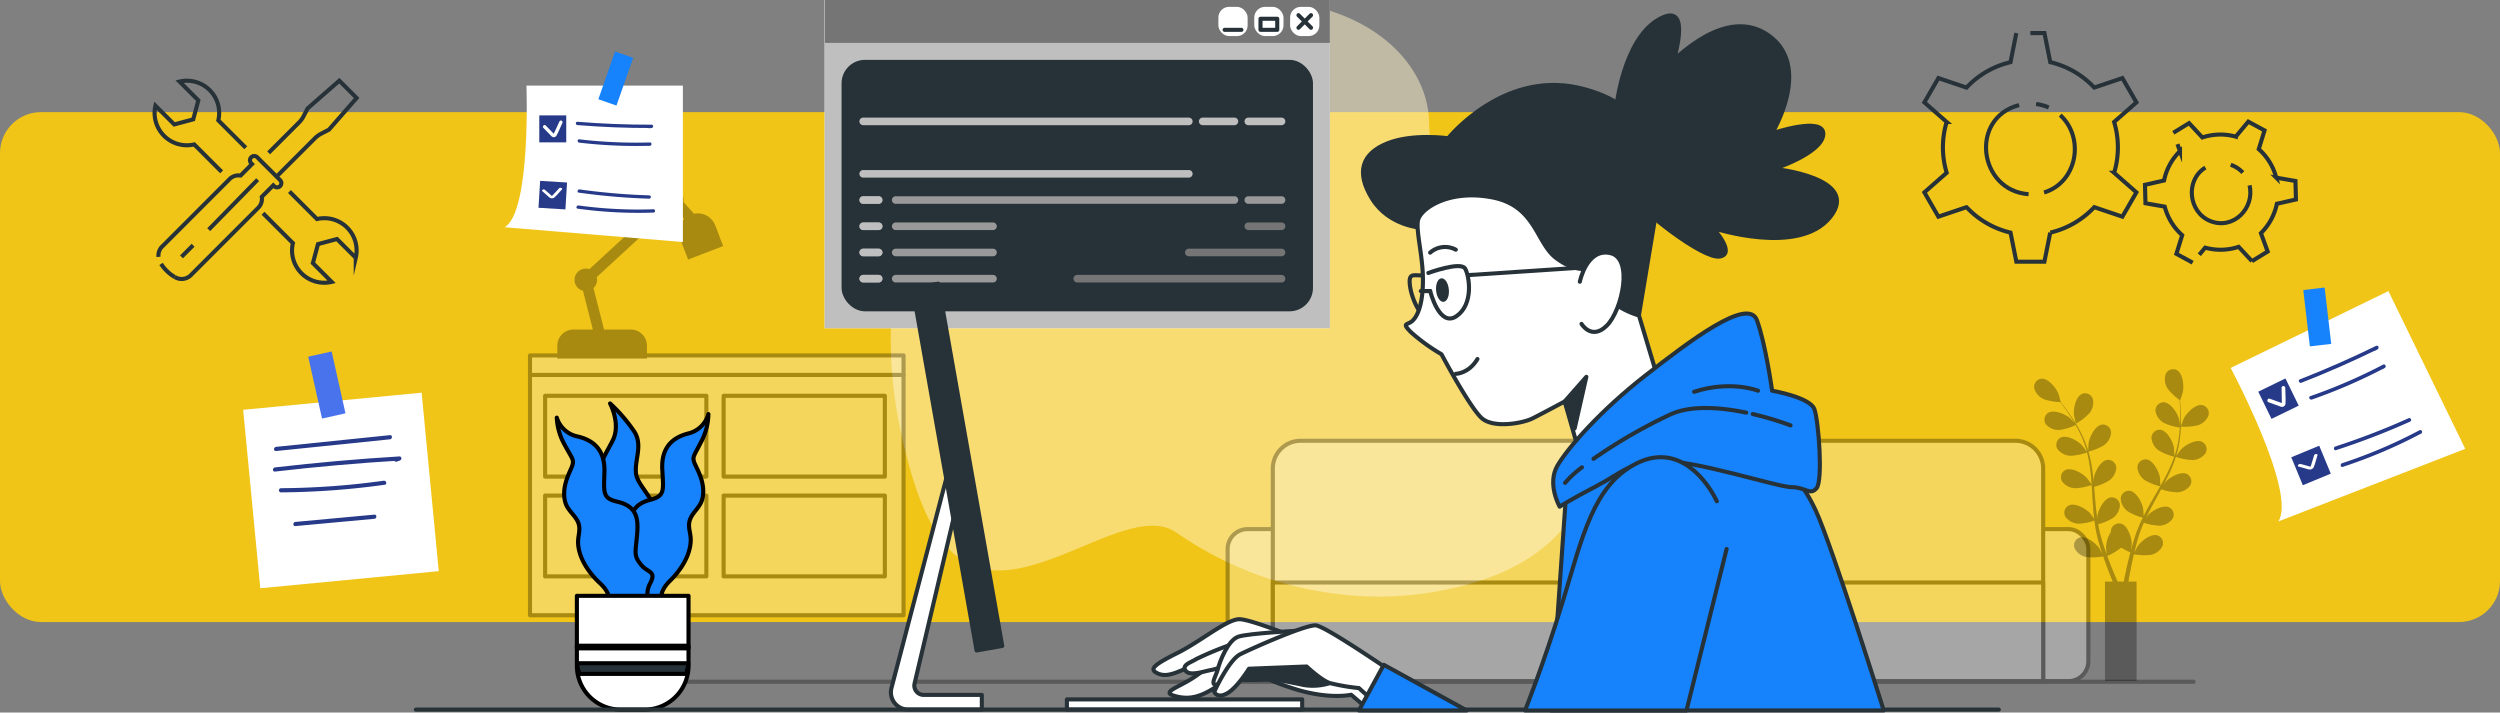<svg xmlns="http://www.w3.org/2000/svg" xmlns:xlink="http://www.w3.org/1999/xlink" width="610" height="173.857" viewBox="0 0 610 173.857">
  <rect x="0" y="0" width="610" height="173.857" fill="#808080" stroke="none"/>
  <defs>
    <clipPath id="clip-path">
      <rect id="Rectángulo_402796" data-name="Rectángulo 402796" width="43.491" height="46.491" transform="translate(0 0)" fill="none"/>
    </clipPath>
    <clipPath id="clip-path-2">
      <rect id="Rectángulo_402798" data-name="Rectángulo 402798" width="47.721" height="57.78" fill="none"/>
    </clipPath>
    <clipPath id="clip-path-3">
      <rect id="Rectángulo_402800" data-name="Rectángulo 402800" width="48.774" height="52.139" fill="none"/>
    </clipPath>
  </defs>
  <g id="_9" data-name="9" transform="translate(-915 -7875.738)">
    <rect id="Rectángulo_402773" data-name="Rectángulo 402773" width="610" height="124.416" rx="10" transform="translate(915 7903.098)" fill="#f0c518"/>
    <g id="Grupo_1101639" data-name="Grupo 1101639" transform="translate(1002.205 7875.738)">
      <g id="Graphics" transform="translate(37.184 18.82)">
        <g id="Grupo_1101603" data-name="Grupo 1101603" transform="translate(0 0)">
          <g id="Grupo_1101599" data-name="Grupo 1101599" transform="translate(345.152 -10.749)">
            <path id="Trazado_878926" data-name="Trazado 878926" d="M341.8,131.107a21.314,21.314,0,0,0,10.736-6.21l6.862,2.317,3.426-5.928-5.441-4.779a21.049,21.049,0,0,0,.915-6.2,21.374,21.374,0,0,0-.915-6.2l5.441-4.779L359.4,93.4l-6.862,2.317a21.368,21.368,0,0,0-10.736-6.2l-1.421-7.1H336.95" transform="translate(-311.078 -82.42)" fill="none" stroke="#263238" stroke-miterlimit="10" stroke-width="1"/>
            <path id="Trazado_878927" data-name="Trazado 878927" d="M332.815,82.42l-1.421,7.1a21.368,21.368,0,0,0-10.736,6.2L313.8,93.4l-3.426,5.928,5.441,4.779a21.468,21.468,0,0,0,0,12.4l-5.441,4.779,3.426,5.928,6.862-2.317a21.454,21.454,0,0,0,10.736,6.21l1.421,7.1h6.843l1.421-7.1" transform="translate(-310.37 -82.42)" fill="none" stroke="#263238" stroke-miterlimit="10" stroke-width="1"/>
            <path id="Trazado_878928" data-name="Trazado 878928" d="M336.216,122.215c-12.206-.857-14.5-18.62-2.3-21.745" transform="translate(-310.782 -82.901)" fill="none" stroke="#263238" stroke-miterlimit="10" stroke-width="1"/>
            <path id="Trazado_878929" data-name="Trazado 878929" d="M344.322,102.98c6.074,5.568,4.146,16.43-3.942,18.883" transform="translate(-311.17 -82.968)" fill="none" stroke="#263238" stroke-miterlimit="10" stroke-width="1"/>
            <path id="Trazado_878930" data-name="Trazado 878930" d="M338.38,100.2a11.19,11.19,0,0,1,3.076.847" transform="translate(-311.116 -82.894)" fill="none" stroke="#263238" stroke-miterlimit="10" stroke-width="1"/>
            <path id="Trazado_878931" data-name="Trazado 878931" d="M379.29,137.937l1.441-1.733a14.084,14.084,0,0,0,8.167-.2l3.241,3.494" transform="translate(-312.207 -83.848)" fill="none" stroke="#263238" stroke-miterlimit="10" stroke-width="1"/>
            <path id="Trazado_878932" data-name="Trazado 878932" d="M373.6,110.26l.623,1.7a14,14,0,0,0-3.893,7.174l-4.653,1.051.117,4.507,4.7.818a14.077,14.077,0,0,0,1.616,3.8,13.74,13.74,0,0,0,2.648,3.163l-1.411,4.555,3.962,2.151" transform="translate(-311.844 -83.162)" fill="none" stroke="#263238" stroke-miterlimit="10" stroke-width="1"/>
            <path id="Trazado_878933" data-name="Trazado 878933" d="M391.955,138.668l3.845-2.355-1.645-4.477a14.069,14.069,0,0,0,3.893-7.174l4.653-1.051-.117-4.507-4.691-.818a14.064,14.064,0,0,0-4.263-6.959l1.411-4.555-3.962-2.151-3.056,3.66a14.049,14.049,0,0,0-8.157.2l-3.241-3.494-3.845,2.356" transform="translate(-312.033 -83.012)" fill="none" stroke="#263238" stroke-miterlimit="10" stroke-width="1"/>
            <g id="Grupo_1101598" data-name="Grupo 1101598" transform="translate(65.263 32.14)">
              <path id="Trazado_878934" data-name="Trazado 878934" d="M391.5,120.471c1.324,5.6-3.981,10.979-9.6,8.7-5.353-2.171-6.132-10.016-1.168-13.033" transform="translate(-377.42 -115.459)" fill="none" stroke="#263238" stroke-miterlimit="10" stroke-width="1"/>
              <path id="Trazado_878935" data-name="Trazado 878935" d="M387.17,115.44a7.2,7.2,0,0,1,2.949,1.9" transform="translate(-377.68 -115.44)" fill="none" stroke="#263238" stroke-miterlimit="10" stroke-width="1"/>
            </g>
          </g>
          <g id="Grupo_1101602" data-name="Grupo 1101602" transform="translate(-86.66 0.87)">
            <g id="Grupo_1101600" data-name="Grupo 1101600" transform="translate(0 0.009)">
              <path id="Trazado_878936" data-name="Trazado 878936" d="M70.23,234.153l7.293,7.293a7.871,7.871,0,0,0,9.459,9.459L82.4,246.321l1.243-4.633,4.632-1.243,4.584,4.584A7.871,7.871,0,0,0,83.4,235.57l-6.72-6.72" transform="translate(-43.784 -201.822)" fill="none" stroke="#263238" stroke-miterlimit="10" stroke-width="1"/>
              <path id="Trazado_878937" data-name="Trazado 878937" d="M65.23,217.374l-6.691-6.691a7.871,7.871,0,0,0-9.459-9.459l4.584,4.584L52.42,210.44l-4.632,1.243L43.2,207.1a7.871,7.871,0,0,0,9.459,9.459l6.691,6.691" transform="translate(-42.999 -201.019)" fill="none" stroke="#263238" stroke-miterlimit="10" stroke-width="1"/>
            </g>
            <g id="Grupo_1101601" data-name="Grupo 1101601" transform="translate(0.921)">
              <path id="Trazado_878938" data-name="Trazado 878938" d="M73.573,224.415l9.333-9.333a6.3,6.3,0,0,1,1.564-1.146l1.884-.971,6.759-7.73-4.225-4.225-7.73,6.759-.971,1.884a6.236,6.236,0,0,1-1.146,1.564l-7.4,7.4" transform="translate(-44.746 -201.01)" fill="none" stroke="#263238" stroke-miterlimit="10" stroke-width="1"/>
              <path id="Trazado_878939" data-name="Trazado 878939" d="M47.932,249.444a3.169,3.169,0,0,0,4.059-.563L68.171,232.7a3.087,3.087,0,0,0,1-2.807l2.807-2.807.175.175a1.037,1.037,0,1,0,1.466-1.466l-5.536-5.536a1.037,1.037,0,1,0-1.466,1.466l.175.175-2.807,2.807a3.055,3.055,0,0,0-2.807,1L45,241.889a3.113,3.113,0,0,0-1.029,2.661" transform="translate(-43.948 -201.556)" fill="none" stroke="#263238" stroke-miterlimit="10" stroke-width="1"/>
              <path id="Trazado_878940" data-name="Trazado 878940" d="M44.62,247.04a9.048,9.048,0,0,0,1.35,1.661,8.471,8.471,0,0,0,1.981,1.525" transform="translate(-43.967 -202.338)" fill="none" stroke="#263238" stroke-miterlimit="10" stroke-width="1"/>
            </g>
            <line id="Línea_698" data-name="Línea 698" y1="2.826" x2="2.826" transform="translate(6.556 40.157)" fill="none" stroke="#263238" stroke-miterlimit="10" stroke-width="1"/>
            <line id="Línea_699" data-name="Línea 699" y1="12.198" x2="11.945" transform="translate(13.199 24.143)" fill="none" stroke="#263238" stroke-miterlimit="10" stroke-width="1"/>
          </g>
        </g>
      </g>
      <g id="_4542734" data-name="4542734" transform="translate(14.26)">
        <g id="Background_Simple" data-name="Background Simple" transform="translate(99.753)">
          <g id="Grupo_1101615" data-name="Grupo 1101615" transform="translate(0)">
            <path id="Trazado_878941" data-name="Trazado 878941" d="M148.021,20.541C163.753,8.119,183.8,1.656,203.642.207c29.892-2.185,47.4,13.489,47.759,29.528s8.723,33.467,28.419,53.37,14.962,49.8-18.215,59.271a82.374,82.374,0,0,1-21.7,3.189,87.409,87.409,0,0,1-50.119-15.586c-11.3-8.019-35,15.31-50.672,7.655-9.981-4.874-14.16-21.525-16.353-31.175-4.1-18.016-3.79-37.555,2.565-55.017a69.538,69.538,0,0,1,22.692-30.9Z" transform="translate(-103.925 -0.003)" fill="#fff5cb" opacity="0.5"/>
            <g id="Coding" transform="translate(0 0)">
              <g id="Grupo_1101614" data-name="Grupo 1101614">
                <g id="Grupo_1101605" data-name="Grupo 1101605">
                  <rect id="Rectángulo_402774" data-name="Rectángulo 402774" width="123.273" height="80.086" fill="#fff"/>
                  <path id="Trazado_878942" data-name="Trazado 878942" d="M181.643,26.04H58.37v80.086H181.643Z" transform="translate(-58.37 -26.04)" fill="#bfbfbf"/>
                  <rect id="Rectángulo_402775" data-name="Rectángulo 402775" width="123.273" height="10.478" fill="#fff"/>
                  <rect id="Rectángulo_402776" data-name="Rectángulo 402776" width="123.273" height="10.478" fill="#757575"/>
                  <rect id="Rectángulo_402777" data-name="Rectángulo 402777" width="7.139" height="7.139" rx="2.62" transform="translate(113.567 1.669)" fill="#fff"/>
                  <rect id="Rectángulo_402778" data-name="Rectángulo 402778" width="7.139" height="7.139" rx="2.64" transform="translate(104.819 1.669)" fill="#fff"/>
                  <rect id="Rectángulo_402779" data-name="Rectángulo 402779" width="7.139" height="7.139" rx="2.62" transform="translate(96.066 1.669)" fill="#fff"/>
                  <rect id="Rectángulo_402780" data-name="Rectángulo 402780" width="114.025" height="60.36" rx="5.22" transform="translate(4.624 15.102)" fill="#263238" stroke="#263238" stroke-linecap="round" stroke-linejoin="round" stroke-width="1"/>
                  <g id="Grupo_1101604" data-name="Grupo 1101604" transform="translate(115.607 3.704)">
                    <line id="Línea_700" data-name="Línea 700" y1="3.066" x2="3.061" fill="none" stroke="#263238" stroke-linecap="round" stroke-linejoin="round" stroke-width="1"/>
                    <line id="Línea_701" data-name="Línea 701" x2="3.061" y2="3.066" fill="none" stroke="#263238" stroke-linecap="round" stroke-linejoin="round" stroke-width="1"/>
                  </g>
                  <rect id="Rectángulo_402781" data-name="Rectángulo 402781" width="4.083" height="2.696" transform="translate(106.345 4.582)" fill="none" stroke="#263238" stroke-linecap="round" stroke-linejoin="round" stroke-width="1"/>
                  <line id="Línea_702" data-name="Línea 702" x1="4.083" transform="translate(97.596 7.278)" fill="none" stroke="#263238" stroke-linecap="round" stroke-linejoin="round" stroke-width="1"/>
                </g>
                <g id="Grupo_1101606" data-name="Grupo 1101606" transform="translate(60.712 54.284)">
                  <path id="Trazado_878943" data-name="Trazado 878943" d="M288.96,145.29h-8.106a.925.925,0,1,1,0-1.85h8.106a.925.925,0,1,1,0,1.85Z" transform="translate(-238.195 -143.44)" fill="#757575"/>
                  <path id="Trazado_878944" data-name="Trazado 878944" d="M272.079,159.12H249.455a.925.925,0,1,1,0-1.85h22.625a.925.925,0,1,1,0,1.85Z" transform="translate(-221.314 -150.875)" fill="#757575"/>
                  <path id="Trazado_878945" data-name="Trazado 878945" d="M240.436,172.949H190.595a.925.925,0,1,1,0-1.85h49.841a.925.925,0,1,1,0,1.85Z" transform="translate(-189.67 -158.31)" fill="#757575"/>
                </g>
                <g id="Grupo_1101611" data-name="Grupo 1101611" transform="translate(8.48 47.885)">
                  <path id="Trazado_878946" data-name="Trazado 878946" d="M81.408,131.45H77.635a.925.925,0,0,1,0-1.85h3.773a.925.925,0,0,1,0,1.85Z" transform="translate(-76.71 -129.6)" fill="#bfbfbf"/>
                  <path id="Trazado_878947" data-name="Trazado 878947" d="M81.408,145.29H77.635a.925.925,0,0,1,0-1.85h3.773a.925.925,0,0,1,0,1.85Z" transform="translate(-76.71 -137.041)" fill="#bfbfbf"/>
                  <path id="Trazado_878948" data-name="Trazado 878948" d="M81.408,159.12H77.635a.925.925,0,0,1,0-1.85h3.773a.925.925,0,0,1,0,1.85Z" transform="translate(-76.71 -144.476)" fill="#bfbfbf"/>
                  <path id="Trazado_878949" data-name="Trazado 878949" d="M81.408,172.949H77.635a.925.925,0,0,1,0-1.85h3.773a.925.925,0,0,1,0,1.85Z" transform="translate(-76.71 -151.911)" fill="#bfbfbf"/>
                  <g id="Grupo_1101607" data-name="Grupo 1101607" opacity="0.7">
                    <path id="Trazado_878950" data-name="Trazado 878950" d="M81.408,131.45H77.635a.925.925,0,0,1,0-1.85h3.773a.925.925,0,0,1,0,1.85Z" transform="translate(-76.71 -129.6)" fill="#bfbfbf"/>
                  </g>
                  <g id="Grupo_1101608" data-name="Grupo 1101608" transform="translate(0 6.399)" opacity="0.7">
                    <path id="Trazado_878951" data-name="Trazado 878951" d="M81.408,145.29H77.635a.925.925,0,0,1,0-1.85h3.773a.925.925,0,0,1,0,1.85Z" transform="translate(-76.71 -143.44)" fill="#bfbfbf"/>
                  </g>
                  <g id="Grupo_1101609" data-name="Grupo 1101609" transform="translate(0 12.794)" opacity="0.7">
                    <path id="Trazado_878952" data-name="Trazado 878952" d="M81.408,159.12H77.635a.925.925,0,0,1,0-1.85h3.773a.925.925,0,0,1,0,1.85Z" transform="translate(-76.71 -157.27)" fill="#bfbfbf"/>
                  </g>
                  <g id="Grupo_1101610" data-name="Grupo 1101610" transform="translate(0 19.189)" opacity="0.7">
                    <path id="Trazado_878953" data-name="Trazado 878953" d="M81.408,172.949H77.635a.925.925,0,0,1,0-1.85h3.773a.925.925,0,0,1,0,1.85Z" transform="translate(-76.71 -171.1)" fill="#bfbfbf"/>
                  </g>
                </g>
                <g id="Grupo_1101612" data-name="Grupo 1101612" transform="translate(8.476 28.696)">
                  <path id="Trazado_878954" data-name="Trazado 878954" d="M157.077,117.62H77.625a.925.925,0,0,1,0-1.85h79.452a.925.925,0,1,1,0,1.85Z" transform="translate(-76.7 -102.976)" fill="#bfbfbf"/>
                  <path id="Trazado_878955" data-name="Trazado 878955" d="M288.96,89.95h-8.106a.925.925,0,1,1,0-1.85h8.106a.925.925,0,1,1,0,1.85Z" transform="translate(-185.959 -88.1)" fill="#bfbfbf"/>
                  <path id="Trazado_878956" data-name="Trazado 878956" d="M264.525,89.95h-7.74a.925.925,0,1,1,0-1.85h7.74a.925.925,0,1,1,0,1.85Z" transform="translate(-173.018 -88.1)" fill="#bfbfbf"/>
                  <path id="Trazado_878957" data-name="Trazado 878957" d="M157.077,89.95H77.625a.925.925,0,0,1,0-1.85h79.452a.925.925,0,1,1,0,1.85Z" transform="translate(-76.7 -88.1)" fill="#bfbfbf"/>
                </g>
                <g id="Grupo_1101613" data-name="Grupo 1101613" transform="translate(16.415 47.885)">
                  <path id="Trazado_878958" data-name="Trazado 878958" d="M288.96,131.45h-8.106a.925.925,0,1,1,0-1.85h8.106a.925.925,0,1,1,0,1.85Z" transform="translate(-193.898 -129.6)" fill="#999"/>
                  <path id="Trazado_878959" data-name="Trazado 878959" d="M177.438,131.45H94.795a.925.925,0,0,1,0-1.85h82.647a.925.925,0,0,1,0,1.85Z" transform="translate(-93.87 -129.6)" fill="#999"/>
                  <path id="Trazado_878960" data-name="Trazado 878960" d="M118.529,145.29H94.795a.925.925,0,0,1,0-1.85h23.734a.925.925,0,0,1,0,1.85Z" transform="translate(-93.87 -137.041)" fill="#999"/>
                  <path id="Trazado_878961" data-name="Trazado 878961" d="M118.529,159.12H94.795a.925.925,0,0,1,0-1.85h23.734a.925.925,0,0,1,0,1.85Z" transform="translate(-93.87 -144.476)" fill="#999"/>
                  <path id="Trazado_878962" data-name="Trazado 878962" d="M118.529,172.949H94.795a.925.925,0,1,1,0-1.85h23.734a.925.925,0,1,1,0,1.85Z" transform="translate(-93.87 -151.911)" fill="#999"/>
                </g>
              </g>
            </g>
          </g>
        </g>
        <g id="Room_3" data-name="Room 3" transform="translate(49.406 46.607)">
          <g id="Grupo_1101617" data-name="Grupo 1101617" transform="translate(0 60.943)" opacity="0.3">
            <g id="Grupo_1101616" data-name="Grupo 1101616" transform="translate(148.674)">
              <rect id="Rectángulo_402782" data-name="Rectángulo 402782" width="210.013" height="37.092" rx="4.85" transform="translate(0 21.55)" fill="#fff" stroke="#000" stroke-linecap="round" stroke-linejoin="round" stroke-width="1"/>
              <path id="Trazado_878963" data-name="Trazado 878963" d="M246.4,119.31H71.97a6.772,6.772,0,0,0-6.77,6.77v51.88H253.166V126.08A6.772,6.772,0,0,0,246.4,119.31Z" transform="translate(-54.177 -119.31)" fill="#fff" stroke="#000" stroke-linecap="round" stroke-linejoin="round" stroke-width="1"/>
              <rect id="Rectángulo_402783" data-name="Rectángulo 402783" width="187.958" height="24.058" transform="translate(11.032 34.584)" fill="#fff" stroke="#000" stroke-linecap="round" stroke-linejoin="round" stroke-width="1"/>
            </g>
            <line id="Línea_703" data-name="Línea 703" x1="384.357" transform="translate(0 58.791)" fill="none" stroke="#000" stroke-linecap="round" stroke-linejoin="round" stroke-width="1"/>
          </g>
          <g id="Grupo_1101620" data-name="Grupo 1101620" transform="translate(-21.554)" opacity="0.3">
            <rect id="Rectángulo_402784" data-name="Rectángulo 402784" width="91.149" height="58.642" transform="translate(0 44.879)" fill="#fff" stroke="#000" stroke-linecap="round" stroke-linejoin="round" stroke-width="1"/>
            <g id="Grupo_1101618" data-name="Grupo 1101618" transform="translate(3.691 49.969)">
              <rect id="Rectángulo_402785" data-name="Rectángulo 402785" width="39.343" height="19.713" transform="translate(0)" fill="#fff" stroke="#000" stroke-linecap="round" stroke-linejoin="round" stroke-width="1"/>
              <rect id="Rectángulo_402786" data-name="Rectángulo 402786" width="39.343" height="19.713" transform="translate(43.555)" fill="#fff" stroke="#000" stroke-linecap="round" stroke-linejoin="round" stroke-width="1"/>
            </g>
            <g id="Grupo_1101619" data-name="Grupo 1101619" transform="translate(3.691 74.316)">
              <rect id="Rectángulo_402787" data-name="Rectángulo 402787" width="39.343" height="19.713" transform="translate(0)" fill="#fff" stroke="#000" stroke-linecap="round" stroke-linejoin="round" stroke-width="1"/>
              <rect id="Rectángulo_402788" data-name="Rectángulo 402788" width="39.343" height="19.713" transform="translate(43.555)" fill="#fff" stroke="#000" stroke-linecap="round" stroke-linejoin="round" stroke-width="1"/>
            </g>
            <rect id="Rectángulo_402789" data-name="Rectángulo 402789" width="91.149" height="4.759" transform="translate(0 40.121)" fill="#fff" stroke="#000" stroke-linecap="round" stroke-linejoin="round" stroke-width="1"/>
            <path id="Trazado_878964" data-name="Trazado 878964" d="M388.822,73.645a4.069,4.069,0,0,0-4.883-2.458l-2.946-3.277a2.011,2.011,0,0,0-.662-2.119,2.155,2.155,0,0,0-1.539-.712,2.247,2.247,0,0,0-2.218,2.251,2.215,2.215,0,0,0,.149.786L358.673,84.735a2.162,2.162,0,0,0-1.779-.074,2.24,2.24,0,0,0,.521,4.32l2.648,10.4h-5.379a3.437,3.437,0,0,0-3.434,3.434v2.632h20.871v-2.632a3.437,3.437,0,0,0-3.434-3.434h-6.918l-2.756-10.808a2.241,2.241,0,0,0,.935-1.821,2.21,2.21,0,0,0-.157-.811l18.033-16.609a2.2,2.2,0,0,0,.993.24,2.174,2.174,0,0,0,1.15-.331l2.441,2.714a4.073,4.073,0,0,0-1.225,4.6l1.771,4.6,7.622-2.93-1.771-4.6Z" transform="translate(-344.083 -65.08)" stroke="#000" stroke-miterlimit="10" stroke-width="1"/>
          </g>
          <g id="Grupo_1101622" data-name="Grupo 1101622" transform="translate(345.456 43.477)" opacity="0.3">
            <g id="Grupo_1101621" data-name="Grupo 1101621" transform="translate(0)">
              <path id="Trazado_878965" data-name="Trazado 878965" d="M39.356,128.069s-.463-1.97-.48-2.1c-.157-1.49.422-4.452,1.961-5.131a1.986,1.986,0,0,1,2.656,1.291,4.15,4.15,0,0,1-.836,3.385,14.259,14.259,0,0,1-3.294,2.557Z" transform="translate(-29.161 -114.796)"/>
              <path id="Trazado_878966" data-name="Trazado 878966" d="M9,129.072a14.321,14.321,0,0,1-4.163.314c-.033,0,.7-1.9.761-2.019.7-1.324,2.814-3.484,4.461-3.2a1.988,1.988,0,0,1,1.506,2.541A4.139,4.139,0,0,1,9,129.072Z" transform="translate(30.954 -115.394)"/>
              <path id="Trazado_878967" data-name="Trazado 878967" d="M44.138,135.724a13.521,13.521,0,0,1-4.055-.786,34.27,34.27,0,0,1-1.746,4.345c-.389.819-.811,1.639-1.241,2.45.248-.339.48-.645.513-.687,1.018-1.1,3.633-2.615,5.147-1.9a1.983,1.983,0,0,1,.778,2.847,4.143,4.143,0,0,1-3.1,1.605,13.285,13.285,0,0,1-3.939-.745c-.166.314-.331.621-.5.935-.811,1.49-1.63,2.963-2.392,4.444-.265.521-.513,1.043-.761,1.564.223-.306.414-.554.447-.6,1.018-1.092,3.633-2.615,5.148-1.912a1.983,1.983,0,0,1,.778,2.847,4.143,4.143,0,0,1-3.1,1.605,12.955,12.955,0,0,1-3.84-.712c-.24.538-.472,1.084-.679,1.622-.132.372-.281.712-.4,1.092s-.232.737-.348,1.1c-.2.712-.406,1.44-.579,2.135-.124.48-.232.943-.348,1.415.257-.521.786-1.531.844-1.605.844-1.241,3.194-3.136,4.8-2.665a1.982,1.982,0,0,1,1.2,2.7,4.155,4.155,0,0,1-2.822,2.052,13.616,13.616,0,0,1-4.1-.157c-.182.77-.356,1.523-.5,2.243-.521,2.466-.869,4.535-1.092,5.992l-1.134-.041a.914.914,0,0,1,.025-.132c.257-1.465.646-3.559,1.233-6.041.182-.786.4-1.622.621-2.474a20.515,20.515,0,0,1-2.251-1.159,14.61,14.61,0,0,1-3.418,2.036c.273.745.546,1.465.811,2.143.927,2.35,1.779,4.27,2.4,5.6l-1.25-.041c-.571-1.324-1.308-3.1-2.077-5.205-.281-.753-.563-1.572-.852-2.408a13.491,13.491,0,0,1-4.1.174,4.129,4.129,0,0,1-2.83-2.044,1.981,1.981,0,0,1,1.192-2.7c1.605-.48,3.964,1.415,4.808,2.648.05.075.5.927.778,1.465-.116-.339-.232-.679-.339-1.026-.232-.7-.439-1.407-.662-2.16-.1-.372-.19-.745-.29-1.117s-.174-.778-.257-1.167c-.182-.91-.323-1.845-.447-2.8a12.839,12.839,0,0,1-3.914.753,4.157,4.157,0,0,1-3.1-1.589,1.981,1.981,0,0,1,.77-2.847c1.514-.712,4.138.794,5.156,1.887.066.066.712.935,1.051,1.415-.066-.571-.141-1.134-.19-1.713-.149-1.672-.248-3.36-.348-5.048-.033-.521-.066-1.034-.108-1.548a13.676,13.676,0,0,1-4.047.8,4.157,4.157,0,0,1-3.1-1.589,1.981,1.981,0,0,1,.77-2.847c1.514-.712,4.138.794,5.156,1.887.074.083,1,1.332,1.225,1.655-.083-1.134-.166-2.268-.306-3.376a34.832,34.832,0,0,0-.811-4.461,14.073,14.073,0,0,1-4.072.811,4.157,4.157,0,0,1-3.1-1.589,1.981,1.981,0,0,1,.77-2.847c1.514-.712,4.138.795,5.156,1.887.066.074.778,1.018,1.1,1.481a.766.766,0,0,0,.083-.041,25.7,25.7,0,0,0-1.605-4.262c-.356-.761-.737-1.465-1.126-2.143a13.055,13.055,0,0,1-3.873,1.208,4.158,4.158,0,0,1-3.261-1.241,1.98,1.98,0,0,1,.447-2.913c1.432-.877,4.2.339,5.33,1.308.058.05.629.662,1.043,1.109-.182-.306-.356-.621-.538-.91-.662-1.076-1.341-2.028-1.945-2.863-.348-.472-.67-.894-.977-1.283a13.369,13.369,0,0,1-3.972-.712,4.179,4.179,0,0,1-2.325-2.6A1.986,1.986,0,0,1,7.278,115.9c1.672-.124,3.567,2.234,4.13,3.617.05.124.588,2.085.563,2.077h-.033c.306.372.621.77.96,1.208.621.819,1.316,1.763,2.011,2.83a33.663,33.663,0,0,1,2.061,3.559,26.331,26.331,0,0,1,1.721,4.262.061.061,0,0,0,.017.05c.008-.488.083-1.862.1-1.97.248-1.473,1.589-4.188,3.244-4.436a1.982,1.982,0,0,1,2.218,1.945,4.145,4.145,0,0,1-1.7,3.045,13.947,13.947,0,0,1-3.815,1.581,35.252,35.252,0,0,1,.943,4.593c.132.9.232,1.812.323,2.731.025-.422.041-.8.05-.852.248-1.473,1.589-4.187,3.244-4.428a1.982,1.982,0,0,1,2.218,1.945,4.145,4.145,0,0,1-1.7,3.045,12.933,12.933,0,0,1-3.7,1.548c.033.356.066.7.091,1.051.141,1.688.273,3.377.455,5.023.066.579.149,1.15.232,1.721.017-.381.041-.7.05-.745.248-1.473,1.589-4.188,3.244-4.428a1.982,1.982,0,0,1,2.218,1.945,4.128,4.128,0,0,1-1.7,3.045,12.78,12.78,0,0,1-3.592,1.523c.1.579.207,1.167.331,1.721.091.381.157.753.273,1.126s.215.745.314,1.117c.223.7.455,1.423.7,2.1.166.472.323.919.488,1.374-.074-.579-.182-1.713-.182-1.8a7.636,7.636,0,0,1,1.167-3.707,2.623,2.623,0,0,1,.041-.439,1.987,1.987,0,0,1,2.483-1.6c1.605.488,2.532,3.368,2.557,4.858,0,.091-.091,1.051-.157,1.655.091-.348.182-.687.281-1.051.2-.712.414-1.415.637-2.168l.372-1.092c.116-.372.29-.745.43-1.117.348-.861.745-1.721,1.167-2.582a13.1,13.1,0,0,1-3.683-1.531,4.147,4.147,0,0,1-1.713-3.037,1.981,1.981,0,0,1,2.21-1.953c1.655.24,3.012,2.946,3.261,4.419.017.091.074,1.167.1,1.763.257-.513.513-1.026.786-1.539.794-1.473,1.647-2.938,2.491-4.4.257-.447.513-.9.77-1.349a13.973,13.973,0,0,1-3.823-1.564,4.147,4.147,0,0,1-1.713-3.037,1.981,1.981,0,0,1,2.21-1.953c1.655.24,3.012,2.946,3.261,4.419.017.108.108,1.663.108,2.061.563-.993,1.109-1.986,1.614-2.988a35.409,35.409,0,0,0,1.788-4.163,13.952,13.952,0,0,1-3.84-1.572,4.147,4.147,0,0,1-1.713-3.037,1.981,1.981,0,0,1,2.21-1.953c1.655.24,3.012,2.946,3.261,4.419.017.1.083,1.283.1,1.845a.178.178,0,0,1,.091.017,25.137,25.137,0,0,0,1.01-4.444c.124-.828.19-1.63.248-2.408a13.415,13.415,0,0,1-3.9-1.125,4.161,4.161,0,0,1-2.036-2.83,1.984,1.984,0,0,1,1.986-2.185c1.672.058,3.319,2.6,3.724,4.03.025.074.166.9.257,1.5.017-.348.041-.712.05-1.051.041-1.266,0-2.433-.041-3.459-.033-.588-.066-1.117-.108-1.606a13.35,13.35,0,0,1-2.921-2.781,4.156,4.156,0,0,1-.5-3.451,1.985,1.985,0,0,1,2.764-1.026c1.457.819,1.746,3.832,1.448,5.3-.025.124-.654,2.061-.679,2.044,0,0-.025-.017-.025-.025.05.472.1.985.132,1.539.066,1.026.132,2.193.116,3.467a34.492,34.492,0,0,1-.24,4.1,26.208,26.208,0,0,1-.919,4.5c0,.017-.017.033-.017.05.281-.406,1.092-1.506,1.167-1.589,1.018-1.092,3.633-2.615,5.147-1.9a1.983,1.983,0,0,1,.778,2.847,4.143,4.143,0,0,1-3.1,1.606Z" transform="translate(-5.5 -113.571)"/>
              <path id="Trazado_878968" data-name="Trazado 878968" d="M9,129.072a14.321,14.321,0,0,1-4.163.314c-.033,0,.7-1.9.761-2.019.7-1.324,2.814-3.484,4.461-3.2a1.988,1.988,0,0,1,1.506,2.541A4.139,4.139,0,0,1,9,129.072Z" transform="translate(30.954 -115.394)" opacity="0.3"/>
              <path id="Trazado_878969" data-name="Trazado 878969" d="M39.356,128.069s-.463-1.97-.48-2.1c-.157-1.49.422-4.452,1.961-5.131a1.986,1.986,0,0,1,2.656,1.291,4.15,4.15,0,0,1-.836,3.385,14.259,14.259,0,0,1-3.294,2.557Z" transform="translate(-29.161 -114.796)" opacity="0.3"/>
              <path id="Trazado_878970" data-name="Trazado 878970" d="M44.138,135.724a13.521,13.521,0,0,1-4.055-.786,34.27,34.27,0,0,1-1.746,4.345c-.389.819-.811,1.639-1.241,2.45.248-.339.48-.645.513-.687,1.018-1.1,3.633-2.615,5.147-1.9a1.983,1.983,0,0,1,.778,2.847,4.143,4.143,0,0,1-3.1,1.605,13.285,13.285,0,0,1-3.939-.745c-.166.314-.331.621-.5.935-.811,1.49-1.63,2.963-2.392,4.444-.265.521-.513,1.043-.761,1.564.223-.306.414-.554.447-.6,1.018-1.092,3.633-2.615,5.148-1.912a1.983,1.983,0,0,1,.778,2.847,4.143,4.143,0,0,1-3.1,1.605,12.955,12.955,0,0,1-3.84-.712c-.24.538-.472,1.084-.679,1.622-.132.372-.281.712-.4,1.092s-.232.737-.348,1.1c-.2.712-.406,1.44-.579,2.135-.124.48-.232.943-.348,1.415.257-.521.786-1.531.844-1.605.844-1.241,3.194-3.136,4.8-2.665a1.982,1.982,0,0,1,1.2,2.7,4.155,4.155,0,0,1-2.822,2.052,13.616,13.616,0,0,1-4.1-.157c-.182.77-.356,1.523-.5,2.243-.521,2.466-.869,4.535-1.092,5.992l-1.134-.041a.914.914,0,0,1,.025-.132c.257-1.465.646-3.559,1.233-6.041.182-.786.4-1.622.621-2.474a20.515,20.515,0,0,1-2.251-1.159,14.61,14.61,0,0,1-3.418,2.036c.273.745.546,1.465.811,2.143.927,2.35,1.779,4.27,2.4,5.6l-1.25-.041c-.571-1.324-1.308-3.1-2.077-5.205-.281-.753-.563-1.572-.852-2.408a13.491,13.491,0,0,1-4.1.174,4.129,4.129,0,0,1-2.83-2.044,1.981,1.981,0,0,1,1.192-2.7c1.605-.48,3.964,1.415,4.808,2.648.05.075.5.927.778,1.465-.116-.339-.232-.679-.339-1.026-.232-.7-.439-1.407-.662-2.16-.1-.372-.19-.745-.29-1.117s-.174-.778-.257-1.167c-.182-.91-.323-1.845-.447-2.8a12.839,12.839,0,0,1-3.914.753,4.157,4.157,0,0,1-3.1-1.589,1.981,1.981,0,0,1,.77-2.847c1.514-.712,4.138.794,5.156,1.887.066.066.712.935,1.051,1.415-.066-.571-.141-1.134-.19-1.713-.149-1.672-.248-3.36-.348-5.048-.033-.521-.066-1.034-.108-1.548a13.676,13.676,0,0,1-4.047.8,4.157,4.157,0,0,1-3.1-1.589,1.981,1.981,0,0,1,.77-2.847c1.514-.712,4.138.794,5.156,1.887.074.083,1,1.332,1.225,1.655-.083-1.134-.166-2.268-.306-3.376a34.832,34.832,0,0,0-.811-4.461,14.073,14.073,0,0,1-4.072.811,4.157,4.157,0,0,1-3.1-1.589,1.981,1.981,0,0,1,.77-2.847c1.514-.712,4.138.795,5.156,1.887.066.074.778,1.018,1.1,1.481a.766.766,0,0,0,.083-.041,25.7,25.7,0,0,0-1.605-4.262c-.356-.761-.737-1.465-1.126-2.143a13.055,13.055,0,0,1-3.873,1.208,4.158,4.158,0,0,1-3.261-1.241,1.98,1.98,0,0,1,.447-2.913c1.432-.877,4.2.339,5.33,1.308.058.05.629.662,1.043,1.109-.182-.306-.356-.621-.538-.91-.662-1.076-1.341-2.028-1.945-2.863-.348-.472-.67-.894-.977-1.283a13.369,13.369,0,0,1-3.972-.712,4.179,4.179,0,0,1-2.325-2.6A1.986,1.986,0,0,1,7.278,115.9c1.672-.124,3.567,2.234,4.13,3.617.05.124.588,2.085.563,2.077h-.033c.306.372.621.77.96,1.208.621.819,1.316,1.763,2.011,2.83a33.663,33.663,0,0,1,2.061,3.559,26.331,26.331,0,0,1,1.721,4.262.061.061,0,0,0,.017.05c.008-.488.083-1.862.1-1.97.248-1.473,1.589-4.188,3.244-4.436a1.982,1.982,0,0,1,2.218,1.945,4.145,4.145,0,0,1-1.7,3.045,13.947,13.947,0,0,1-3.815,1.581,35.252,35.252,0,0,1,.943,4.593c.132.9.232,1.812.323,2.731.025-.422.041-.8.05-.852.248-1.473,1.589-4.187,3.244-4.428a1.982,1.982,0,0,1,2.218,1.945,4.145,4.145,0,0,1-1.7,3.045,12.933,12.933,0,0,1-3.7,1.548c.033.356.066.7.091,1.051.141,1.688.273,3.377.455,5.023.066.579.149,1.15.232,1.721.017-.381.041-.7.05-.745.248-1.473,1.589-4.188,3.244-4.428a1.982,1.982,0,0,1,2.218,1.945,4.128,4.128,0,0,1-1.7,3.045,12.78,12.78,0,0,1-3.592,1.523c.1.579.207,1.167.331,1.721.091.381.157.753.273,1.126s.215.745.314,1.117c.223.7.455,1.423.7,2.1.166.472.323.919.488,1.374-.074-.579-.182-1.713-.182-1.8a7.636,7.636,0,0,1,1.167-3.707,2.623,2.623,0,0,1,.041-.439,1.987,1.987,0,0,1,2.483-1.6c1.605.488,2.532,3.368,2.557,4.858,0,.091-.091,1.051-.157,1.655.091-.348.182-.687.281-1.051.2-.712.414-1.415.637-2.168l.372-1.092c.116-.372.29-.745.43-1.117.348-.861.745-1.721,1.167-2.582a13.1,13.1,0,0,1-3.683-1.531,4.147,4.147,0,0,1-1.713-3.037,1.981,1.981,0,0,1,2.21-1.953c1.655.24,3.012,2.946,3.261,4.419.017.091.074,1.167.1,1.763.257-.513.513-1.026.786-1.539.794-1.473,1.647-2.938,2.491-4.4.257-.447.513-.9.77-1.349a13.973,13.973,0,0,1-3.823-1.564,4.147,4.147,0,0,1-1.713-3.037,1.981,1.981,0,0,1,2.21-1.953c1.655.24,3.012,2.946,3.261,4.419.017.108.108,1.663.108,2.061.563-.993,1.109-1.986,1.614-2.988a35.409,35.409,0,0,0,1.788-4.163,13.952,13.952,0,0,1-3.84-1.572,4.147,4.147,0,0,1-1.713-3.037,1.981,1.981,0,0,1,2.21-1.953c1.655.24,3.012,2.946,3.261,4.419.017.1.083,1.283.1,1.845a.178.178,0,0,1,.091.017,25.137,25.137,0,0,0,1.01-4.444c.124-.828.19-1.63.248-2.408a13.415,13.415,0,0,1-3.9-1.125,4.161,4.161,0,0,1-2.036-2.83,1.984,1.984,0,0,1,1.986-2.185c1.672.058,3.319,2.6,3.724,4.03.025.074.166.9.257,1.5.017-.348.041-.712.05-1.051.041-1.266,0-2.433-.041-3.459-.033-.588-.066-1.117-.108-1.606a13.35,13.35,0,0,1-2.921-2.781,4.156,4.156,0,0,1-.5-3.451,1.985,1.985,0,0,1,2.764-1.026c1.457.819,1.746,3.832,1.448,5.3-.025.124-.654,2.061-.679,2.044,0,0-.025-.017-.025-.025.05.472.1.985.132,1.539.066,1.026.132,2.193.116,3.467a34.492,34.492,0,0,1-.24,4.1,26.208,26.208,0,0,1-.919,4.5c0,.017-.017.033-.017.05.281-.406,1.092-1.506,1.167-1.589,1.018-1.092,3.633-2.615,5.147-1.9a1.983,1.983,0,0,1,.778,2.847,4.143,4.143,0,0,1-3.1,1.606Z" transform="translate(-5.5 -113.571)" opacity="0.3"/>
            </g>
            <rect id="Rectángulo_402790" data-name="Rectángulo 402790" width="7.713" height="24.278" transform="translate(17.287 51.821)"/>
          </g>
        </g>
        <g id="Plant_2" data-name="Plant 2" transform="translate(34.395 98.442)">
          <g id="Grupo_1101624" data-name="Grupo 1101624" transform="translate(0)">
            <g id="Grupo_1101623" data-name="Grupo 1101623">
              <path id="Trazado_878971" data-name="Trazado 878971" d="M397.724,182.109s1-11.986,0-19.308-5.657-9.99-5.988-13.32,1.665-6.66-.331-9.99a39.355,39.355,0,0,0-5.988-6.991s2.668,5,.662,8.987-5.092,8.325-3,11.655,4.323,6.66,3.661,9.318-4.333,2-3.661,7.994,2.327,8.325,2.327,8.325l-.331,3.33,11.324-.331" transform="translate(-372.418 -132.5)" fill="#1682fb" stroke="#000" stroke-linecap="round" stroke-linejoin="round" stroke-width="1"/>
              <path id="Trazado_878972" data-name="Trazado 878972" d="M382.279,182.043s-2.366-2.483,1.47-6.232c2.473-2.424,4.917-6.027,5.024-9.766.058-1.84-.779-3.3-.214-5.024.613-1.879,2.532-3.067,3.048-5.161,1.013-4.05-1.694-7.819-2.035-9.1s-.01-1.373,1.811-4.946a14.851,14.851,0,0,0,1.7-6.641,6.715,6.715,0,0,1-4.956,4.732c-4.187,1.09-6.582,3.778-6.29,8.87s.633,6.378-2.911,7.3c-5.569,1.451-5.024,5.287-4.391,9.961.4,2.931.555,3.69-1.188,5.813-1.412,1.723-3.593,1.431-1.889,4.411,1.889,3.291-.828,6.066,2.493,6.923s8.305-1.139,8.305-1.139Z" transform="translate(-356.097 -132.57)" fill="#1682fb" stroke="#000" stroke-linecap="round" stroke-linejoin="round" stroke-width="1"/>
              <path id="Trazado_878973" data-name="Trazado 878973" d="M397,182.612s2.3-2.541-1.646-6.193c-2.541-2.356-5.083-5.881-5.3-9.62-.107-1.84.682-3.32.068-5.024-.672-1.86-2.619-3-3.194-5.073-1.12-4.021,1.47-7.858,1.772-9.162s-.029-1.373-1.947-4.888a14.967,14.967,0,0,1-1.9-6.592,6.731,6.731,0,0,0,5.092,4.6c4.216.974,6.689,3.593,6.533,8.685s-.448,6.387,3.116,7.215c5.608,1.3,5.17,5.141,4.674,9.834-.312,2.941-.448,3.71,1.344,5.774,1.461,1.684,3.632,1.334,2.006,4.362-1.8,3.34.993,6.037-2.3,6.991s-8.335-.906-8.335-.906Z" transform="translate(-384.856 -132.594)" fill="#1682fb" stroke="#000" stroke-linecap="round" stroke-linejoin="round" stroke-width="1"/>
              <path id="Trazado_878974" data-name="Trazado 878974" d="M375.83,180.71v17.049a6.4,6.4,0,0,0,.049.964,9.98,9.98,0,0,0,.565,2.6,10.7,10.7,0,0,0,10.1,7.147h5.813a10.7,10.7,0,0,0,10.1-7.147,9.976,9.976,0,0,0,.565-2.6,7.987,7.987,0,0,0,.049-.964V180.71H375.83Z" transform="translate(-370.932 -133.769)" fill="#fff" stroke="#000" stroke-linecap="round" stroke-linejoin="round" stroke-width="1"/>
            </g>
            <rect id="Rectángulo_402791" data-name="Rectángulo 402791" width="27.234" height="0.643" transform="translate(4.898 59.112)" fill="#263238" stroke="#000" stroke-linecap="round" stroke-linejoin="round" stroke-width="1"/>
            <path id="Trazado_878975" data-name="Trazado 878975" d="M375.88,197.6a9.978,9.978,0,0,0,.565,2.6h26.007a9.975,9.975,0,0,0,.565-2.6Z" transform="translate(-370.934 -134.213)" fill="#263238" stroke="#000" stroke-linecap="round" stroke-linejoin="round" stroke-width="1"/>
          </g>
        </g>
        <g id="Device_3" data-name="Device 3" transform="translate(115.915 69.231)">
          <g id="Grupo_1101625" data-name="Grupo 1101625" transform="translate(0 0)">
            <path id="Trazado_878976" data-name="Trazado 878976" d="M334.469,151.508l-11.249,47.63a2.278,2.278,0,0,0,2.212,2.805h14.195v3.577H321.657a4.21,4.21,0,0,1-4.076-5.281l14.1-53.89,2.777,5.158Z" transform="translate(-317.44 -101.618)" fill="#fff" stroke="#263238" stroke-linecap="round" stroke-linejoin="round" stroke-width="1"/>
            <rect id="Rectángulo_402792" data-name="Rectángulo 402792" width="6.354" height="89.744" transform="matrix(-0.985, 0.174, -0.174, -0.985, 27.167, 88.378)" fill="#263238" stroke="#263238" stroke-linecap="round" stroke-linejoin="round" stroke-width="1"/>
            <rect id="Rectángulo_402793" data-name="Rectángulo 402793" width="57.41" height="2.485" transform="translate(42.943 101.418)" fill="#fff" stroke="#263238" stroke-linecap="round" stroke-linejoin="round" stroke-width="1"/>
          </g>
        </g>
        <g id="Table_3" data-name="Table 3" transform="translate(0 173.142)">
          <line id="Línea_704" data-name="Línea 704" x1="386.244" fill="none" stroke="#263238" stroke-linecap="round" stroke-linejoin="round" stroke-width="1"/>
        </g>
        <g id="Character_3" data-name="Character 3" transform="translate(179.981 3.779)">
          <g id="Grupo_1101631" data-name="Grupo 1101631" transform="translate(0)">
            <path id="Trazado_878977" data-name="Trazado 878977" d="M109.845,50.7s1.686-16.11,10.1-21.159,4.084,8.655,4.084,9.376,12.5-13.225,23.079-5.526.721,23.8.721,23.8,12.748-4.327,12.5.244S148.3,65.849,148.3,65.849s21.4,2.164,13.7,11.783-28.614,2.641-28.614,2.641,5.77,6.247,1.686,6.969S115.362,75.7,113.92,72.574s-9.619-12.5-4.084-21.88Z" transform="translate(3.114 -28.43)" fill="#263238" stroke="#263238" stroke-linecap="round" stroke-linejoin="round" stroke-width="1"/>
            <path id="Trazado_878978" data-name="Trazado 878978" d="M168.2,81.363s-7.821-.412-11.942-7-2.473-11.118,3.709-13.591,14.818-1.236,14.818-1.236,13.179-16.466,31.705-12.354,21,18.527,19.763,25.936-4.936,29.645-4.936,29.645-15.23,2.473-19.351-1.648-11.942-18.939-20.175-21S168.2,81.354,168.2,81.354Z" transform="translate(-102.873 -29.577)" fill="#263238" stroke="#263238" stroke-linecap="round" stroke-linejoin="round" stroke-width="1"/>
            <g id="Grupo_1101626" data-name="Grupo 1101626" transform="translate(61.585 43.889)">
              <path id="Trazado_878979" data-name="Trazado 878979" d="M209.116,98.7c.5,3.7,3.156,8.889,5.7,8.552s4.215-3.615,3.718-7.315-3.175-4.215-5.723-3.868-4.187-1.058-3.69,2.641Z" transform="translate(-208.115 -76.599)" fill="none" stroke="#263238" stroke-linecap="round" stroke-linejoin="round" stroke-width="1"/>
              <path id="Trazado_878980" data-name="Trazado 878980" d="M199.19,93.067s-3.3,1.236-8.233-2.473-4.936-12.766-15.642-14.818-17.7,2.885-18.115,5.76,1.236,8.645,1.236,14.406-1.236,8.645-2.473,9.882-2.885.412-.412,2.885a46.026,46.026,0,0,0,7.409,5.348s7,13.179,9.882,15.642,9.882,1.236,12.354,0,7.821-4.121,7.821-4.121l3.3,11.53,19.763-16.054-4.936-16.466s-9.882-2.473-11.942-11.53Z" transform="translate(-154.27 -75.288)" fill="#fff" stroke="#263238" stroke-linecap="round" stroke-linejoin="round" stroke-width="1"/>
              <path id="Trazado_878981" data-name="Trazado 878981" d="M173.24,128.583l5.3-6.023-2.857,12.588Z" transform="translate(-134.501 -78.283)" fill="#263238" stroke="#263238" stroke-linecap="round" stroke-linejoin="round" stroke-width="1"/>
              <path id="Trazado_878982" data-name="Trazado 878982" d="M209.058,99.906c.141,1.583.955,2.81,1.817,2.735s1.442-1.424,1.293-3.016-.955-2.81-1.817-2.735S208.909,98.313,209.058,99.906Z" transform="translate(-201.679 -76.657)" fill="#263238"/>
              <line id="Línea_705" data-name="Línea 705" y1="1.873" x2="28.193" transform="translate(15.248 17.582)" fill="none" stroke="#263238" stroke-linecap="round" stroke-linejoin="round" stroke-width="1"/>
              <line id="Línea_706" data-name="Línea 706" x1="2.285" transform="translate(3.643 23.352)" fill="none" stroke="#263238" stroke-linecap="round" stroke-linejoin="round" stroke-width="1"/>
              <path id="Trazado_878983" data-name="Trazado 878983" d="M213.507,89.394a5.488,5.488,0,0,0-6.247.721" transform="translate(-201.332 -76.139)" fill="none" stroke="#263238" stroke-linecap="round" stroke-linejoin="round" stroke-width="1"/>
              <path id="Trazado_878984" data-name="Trazado 878984" d="M201.61,121.536s3.128,0,5.292-3.606" transform="translate(-189.435 -77.99)" fill="none" stroke="#263238" stroke-linecap="round" stroke-linejoin="round" stroke-width="1"/>
            </g>
            <g id="Grupo_1101628" data-name="Grupo 1101628" transform="translate(90.658 57.842)">
              <path id="Trazado_878985" data-name="Trazado 878985" d="M99.47,151.666l-3.7,53.154h81.188S164.267,164.357,160.3,155.9s-8.992-12.167-8.992-12.167-10.312-9.254-24.334-7.409S99.47,151.666,99.47,151.666Z" transform="translate(-89.429 -93.093)" fill="#1682fb" stroke="#263238" stroke-linecap="round" stroke-linejoin="round" stroke-width="1"/>
              <path id="Trazado_878986" data-name="Trazado 878986" d="M163.541,97.308s1.648-8.233,7.409-7,2.885,13.993-.824,17.7-6.172-.412-6.172-.412" transform="translate(-150.166 -90.185)" fill="#fff" stroke="#263238" stroke-linecap="round" stroke-linejoin="round" stroke-width="1"/>
              <g id="Grupo_1101627" data-name="Grupo 1101627" transform="translate(6.877 14.883)">
                <path id="Trazado_878987" data-name="Trazado 878987" d="M113.992,153.2s-3.175-5.554-.524-10.05,10.575-13.488,21.421-21.946,25.121-19.3,27.238-13.488,3.7,17.187,3.7,17.187,9.254,1.583,10.312,4.5,2.117,17.45.525,19.3-2.641-.262-6.079-.262-24.334-6.875-32.267-6.35-9.254,2.913-15.342,6.079-8.992,5.02-8.992,5.02Z" transform="translate(-112.412 -106.075)" fill="#1682fb" stroke="#263238" stroke-linecap="round" stroke-linejoin="round" stroke-width="1"/>
                <path id="Trazado_878988" data-name="Trazado 878988" d="M178.5,146.14a25.977,25.977,0,0,0-4.112,3.775" transform="translate(-171.489 -108.613)" fill="none" stroke="#263238" stroke-linecap="round" stroke-linejoin="round" stroke-width="1"/>
                <path id="Trazado_878989" data-name="Trazado 878989" d="M168.859,131.813c-6.051-1.255-13.385-1.92-18.545.459a128.21,128.21,0,0,0-18.724,10.809" transform="translate(-121.758 -107.634)" fill="none" stroke="#263238" stroke-linecap="round" stroke-linejoin="round" stroke-width="1"/>
                <path id="Trazado_878990" data-name="Trazado 878990" d="M129.276,135.023a75.482,75.482,0,0,0-9.226-2.763" transform="translate(-71.366 -107.734)" fill="none" stroke="#263238" stroke-linecap="round" stroke-linejoin="round" stroke-width="1"/>
                <path id="Trazado_878991" data-name="Trazado 878991" d="M144.125,126.106s-6.613-2.641-15.6.262" transform="translate(-94.148 -107.274)" fill="none" stroke="#263238" stroke-linecap="round" stroke-linejoin="round" stroke-width="1"/>
              </g>
              <path id="Trazado_878992" data-name="Trazado 878992" d="M183.5,154.252c-2.117-4.5-8.992-14.546-19.566-9.254s-13.225,17.984-17.984,33.588S136.7,205.3,136.7,205.3h39.4l9.788-39.4" transform="translate(-136.7 -93.563)" fill="#1682fb" stroke="#263238" stroke-linecap="round" stroke-linejoin="round" stroke-width="1"/>
            </g>
            <path id="Trazado_878993" data-name="Trazado 878993" d="M268.831,207.88l-4.374-3.747s-5.189,1.236-13.637-1.367-11.249-5.114-11.249-5.114a62.89,62.89,0,0,0-7.634,4.271c-3.878,2.576-6.688,3.569-10.434,2.538s1.021-2.042,5.17-4.974,9.142-6.959,9.142-6.959-7.84,3.747-10.565,4.767-5.451,2.726-7.84,1.7-1.367-2.042,4.777-5.114c5.62-2.81,11.933-8.177,15-8.177s17.047,5.8,17.047,5.8l27.359,16.363H268.831Z" transform="translate(-216.22 -38.395)" fill="#fff" stroke="#263238" stroke-linecap="round" stroke-linejoin="round" stroke-width="1"/>
            <g id="Grupo_1101630" data-name="Grupo 1101630" transform="translate(7.589 148.804)">
              <g id="Grupo_1101629" data-name="Grupo 1101629" transform="translate(0)">
                <path id="Trazado_878994" data-name="Trazado 878994" d="M266.138,201.883a13.656,13.656,0,0,1-6.407.468c-3.072-.684-7.156-1.367-7.156-1.367s-8.177.337-10.912,0-2.042-2.042,2.388-3.747,21.131-2.726,21.477-1.7a56.13,56.13,0,0,1,.609,6.35Z" transform="translate(-230.679 -187.796)" fill="#263238" stroke="#263238" stroke-linecap="round" stroke-linejoin="round" stroke-width="1"/>
                <path id="Trazado_878995" data-name="Trazado 878995" d="M275.893,192.61a81.074,81.074,0,0,0-7.69,3.241c-1.218.805-3.644,1.414-2.632,2.838s4.252.206,6.482-.206a23.285,23.285,0,0,0,5.058-1.817l-1.218-4.046Z" transform="translate(-265.33 -187.636)" fill="#fff" stroke="#263238" stroke-linecap="round" stroke-linejoin="round" stroke-width="1"/>
                <path id="Trazado_878996" data-name="Trazado 878996" d="M267.721,188.718s-11.539.609-14.171,1.414-4.655,6.276-5.058,7.9-1.817,3.644-.609,3.85,5.667-4.861,7.493-5.873,9.1-4.449,11.736-5.461,2.023-2.023.609-1.826Z" transform="translate(-240.365 -187.388)" fill="#fff" stroke="#263238" stroke-linecap="round" stroke-linejoin="round" stroke-width="1"/>
                <path id="Trazado_878997" data-name="Trazado 878997" d="M266.53,205.986S240.089,187.3,237.26,187.3s-15.511,5.639-18.339,7.053-6.35,9.17-6.35,9.17.7,1.761,3.175.356,5.292-5.995,5.292-5.995l14.078-.543s3.55,3.344,5.667,4.046a48.92,48.92,0,0,0,7.081,1.218l4.552,4.093,14.106-.7Z" transform="translate(-205.332 -187.3)" fill="#fff" stroke="#263238" stroke-linecap="round" stroke-linejoin="round" stroke-width="1"/>
              </g>
              <path id="Trazado_878998" data-name="Trazado 878998" d="M210.459,197.58l-6.069,11.137h26.32Z" transform="translate(-161.85 -187.951)" fill="#1682fb" stroke="#263238" stroke-linecap="round" stroke-linejoin="round" stroke-width="1"/>
            </g>
            <path id="Trazado_878999" data-name="Trazado 878999" d="M203.812,95.387s7.915-2.9,8.973-1.058,2.107,8.7-2.107,11.6-6.425-6.135-6.425-6.135" transform="translate(-136.739 -32.567)" fill="none" stroke="#263238" stroke-linecap="round" stroke-linejoin="round" stroke-width="1"/>
          </g>
        </g>
      </g>
      <g id="Grupo_1101636" data-name="Grupo 1101636" transform="translate(-23.052 -20.436)">
        <g id="Grupo_1101632" data-name="Grupo 1101632" transform="translate(58.981 33)" clip-path="url(#clip-path)">
          <path id="Trazado_879000" data-name="Trazado 879000" d="M43.491,45.844,0,42.238C6.46,38.466,5.32,7.674,5.32,7.674h38.17Z" transform="translate(0 0.646)" fill="#fff"/>
          <path id="Trazado_879001" data-name="Trazado 879001" d="M16.408,16.628q9.026.73,18.088.712v-.813l-.549.055c-.516.052-.52.865,0,.813l.549-.055c.511-.052.535-.814,0-.813q-9.056.018-18.088-.712c-.522-.042-.519.771,0,.813" transform="translate(1.349 1.332)" fill="#273a89"/>
          <path id="Trazado_879002" data-name="Trazado 879002" d="M16.816,20.576a117.619,117.619,0,0,0,17.244.764v-.813l-.577.031c-.52.028-.524.841,0,.813l.577-.031c.518-.028.526-.828,0-.813a117.619,117.619,0,0,1-17.244-.764c-.518-.061-.514.752,0,.813" transform="translate(1.384 1.664)" fill="#273a89"/>
          <path id="Trazado_879003" data-name="Trazado 879003" d="M16.707,31.825a158.974,158.974,0,0,0,17.2,1.478.407.407,0,0,0,0-.813,156.912,156.912,0,0,1-16.989-1.449c-.512-.073-.733.711-.216.784" transform="translate(1.382 2.614)" fill="#273a89"/>
          <path id="Trazado_879004" data-name="Trazado 879004" d="M16.456,35.435a108.221,108.221,0,0,0,18.487.957c.522-.018.524-.832,0-.813a106.914,106.914,0,0,1-18.272-.928c-.512-.07-.733.712-.216.784" transform="translate(1.361 2.918)" fill="#273a89"/>
          <rect id="Rectángulo_402794" data-name="Rectángulo 402794" width="6.58" height="6.58" transform="translate(8.452 15.592)" fill="#273a89"/>
          <path id="Trazado_879005" data-name="Trazado 879005" d="M0,0H6.58V6.58H0Z" transform="translate(8.258 38.135) rotate(-86.524)" fill="#273a89"/>
          <path id="Trazado_879006" data-name="Trazado 879006" d="M8.735,17.335l1.549,1.592c.237.245.488.591.839.67a.785.785,0,0,0,.837-.465c.41-.736.735-1.531,1.086-2.3.1-.23.209-.459.313-.688a.419.419,0,0,0-.146-.556.41.41,0,0,0-.556.145q-.34.753-.687,1.5c-.166.358-.333.715-.5,1.07-.072.147-.14.3-.221.44-.007.011-.048.064-.046.074.005.029-.064-.067.014-.005,0,0,.114-.011.111,0s-.064-.05-.067-.053c-.121-.108-.23-.235-.344-.351L9.31,16.76c-.365-.376-.94.2-.575.575" transform="translate(0.726 1.309)" fill="#fff"/>
          <path id="Trazado_879007" data-name="Trazado 879007" d="M8.476,31.489l1.382,1.224a1.846,1.846,0,0,0,.7.5.972.972,0,0,0,.925-.226c.51-.458.93-.97,1.376-1.456.138-.15.275-.3.411-.451.273-.3-.429-.576-.7-.275s-.569.623-.857.934c-.214.231-.427.46-.646.687-.081.086-.183.169-.254.258-.022.026-.1.04.007.029s.048.009.035-.021-.075-.062-.1-.081l-.17-.151L9.178,31.214a.551.551,0,0,0-.557-.1c-.171.067-.279.256-.145.374" transform="translate(0.709 2.584)" fill="#fff"/>
          <rect id="Rectángulo_402795" data-name="Rectángulo 402795" width="12.343" height="4.68" transform="translate(22.862 11.65) rotate(-70.709)" fill="#1682fb"/>
        </g>
        <g id="Grupo_1101635" data-name="Grupo 1101635" transform="translate(-4.819 106.191)">
          <path id="Trazado_879008" data-name="Trazado 879008" d="M0,0H43.744V43.744H0Z" transform="translate(0 14.236) rotate(-5.479)" fill="#fff"/>
          <g id="Grupo_1101634" data-name="Grupo 1101634" transform="translate(0 0)">
            <g id="Grupo_1101633" data-name="Grupo 1101633" clip-path="url(#clip-path-2)">
              <path id="Trazado_879009" data-name="Trazado 879009" d="M6.027,18.91l27.8-2.861c.645-.067.652-1.086,0-1.019l-27.8,2.861c-.645.067-.652,1.086,0,1.019" transform="translate(1.987 5.389)" fill="#273a89"/>
              <path id="Trazado_879010" data-name="Trazado 879010" d="M5.837,22.551q15.14-1.763,30.362-2.683c-.046-.333-.09-.667-.136-1l-.789.279c-.615.217-.349,1.2.27.984.262-.094.527-.186.789-.279.509-.181.473-1.038-.135-1q-15.217.921-30.362,2.683c-.644.075-.651,1.1,0,1.019" transform="translate(1.919 6.759)" fill="#273a89"/>
              <path id="Trazado_879011" data-name="Trazado 879011" d="M6.915,26.062A192.5,192.5,0,0,0,32.247,24.2c.647-.091.372-1.073-.27-.982A190.487,190.487,0,0,1,6.915,25.043a.51.51,0,0,0,0,1.019" transform="translate(2.303 8.324)" fill="#273a89"/>
              <path id="Trazado_879012" data-name="Trazado 879012" d="M9.5,32.1l19.286-1.778c.648-.06.654-1.08,0-1.019L9.5,31.085c-.648.06-.654,1.079,0,1.019" transform="translate(3.231 10.51)" fill="#273a89"/>
              <rect id="Rectángulo_402797" data-name="Rectángulo 402797" width="5.864" height="15.468" transform="matrix(0.976, -0.218, 0.218, 0.976, 15.868, 1.278)" fill="#4973ed"/>
            </g>
          </g>
        </g>
      </g>
      <g id="Grupo_1101638" data-name="Grupo 1101638" transform="matrix(0.899, -0.438, 0.438, 0.899, 447.63, 84.001)">
        <g id="Grupo_1101637" data-name="Grupo 1101637" transform="translate(0 0)" clip-path="url(#clip-path-3)">
          <path id="Trazado_879013" data-name="Trazado 879013" d="M48.774,42.808,0,38.763C7.245,34.533,5.967,0,5.967,0H48.774Z" transform="translate(0 9.331)" fill="#fff"/>
          <path id="Trazado_879014" data-name="Trazado 879014" d="M.438.914q10.123.819,20.286.8V.8l-.615.062c-.579.058-.584.97,0,.912l.615-.062c.573-.058.6-.913,0-.912Q10.568.821.438,0c-.585-.047-.582.865,0,.912" transform="translate(19.477 19.228)" fill="#273a89"/>
          <path id="Trazado_879015" data-name="Trazado 879015" d="M.434.916a131.909,131.909,0,0,0,19.339.857V.861L19.126.9c-.584.032-.587.944,0,.912l.647-.035c.581-.032.59-.929,0-.912A131.909,131.909,0,0,1,.434,0c-.581-.068-.576.844,0,.912" transform="translate(19.977 24.027)" fill="#273a89"/>
          <path id="Trazado_879016" data-name="Trazado 879016" d="M.331.884A178.283,178.283,0,0,0,19.625,2.542a.456.456,0,0,0,0-.912A175.975,175.975,0,0,1,.573.005C0-.076-.249.8.331.884" transform="translate(19.956 37.739)" fill="#273a89"/>
          <path id="Trazado_879017" data-name="Trazado 879017" d="M.331.884A121.367,121.367,0,0,0,21.064,1.958c.585-.021.587-.933,0-.912A119.9,119.9,0,0,1,.573.005C0-.074-.249.8.331.884" transform="translate(19.651 42.129)" fill="#273a89"/>
          <rect id="Rectángulo_402799" data-name="Rectángulo 402799" width="7.38" height="7.38" transform="translate(9.478 17.487)" fill="#273a89"/>
          <path id="Trazado_879018" data-name="Trazado 879018" d="M0,0H7.38V7.38H0Z" transform="translate(9.261 42.768) rotate(-86.524)" fill="#273a89"/>
          <path id="Trazado_879019" data-name="Trazado 879019" d="M.131,2.015,1.869,3.8c.266.275.547.663.941.751a.881.881,0,0,0,.939-.522c.46-.826.824-1.717,1.218-2.575C5.084,1.2,5.2.94,5.318.682A.47.47,0,0,0,5.154.059.46.46,0,0,0,4.53.222Q4.149,1.066,3.76,1.9c-.186.4-.373.8-.565,1.2-.08.165-.157.336-.248.494-.007.012-.054.072-.051.083.006.033-.072-.075.016-.006,0,0,.128-.012.124,0s-.072-.056-.075-.06c-.136-.122-.258-.264-.385-.394L.776,1.371c-.41-.422-1.054.224-.644.644" transform="translate(10.479 18.893)" fill="#fff"/>
          <path id="Trazado_879020" data-name="Trazado 879020" d="M.067.915l1.55,1.373a2.071,2.071,0,0,0,.784.558,1.09,1.09,0,0,0,1.037-.253C4.011,2.08,4.482,1.505,4.982.96c.154-.168.309-.337.461-.506.306-.338-.482-.646-.787-.309s-.638.7-.961,1.047c-.24.259-.479.516-.725.771-.091.1-.205.19-.285.289-.024.029-.111.045.007.033s.054.01.039-.023-.084-.069-.109-.091C2.559,2.116,2.5,2.06,2.432,2L.855.607A.618.618,0,0,0,.23.5C.038.571-.082.783.067.915" transform="translate(10.233 37.297)" fill="#fff"/>
          <path id="Trazado_879021" data-name="Trazado 879021" d="M0,0H13.843V5.248H0Z" transform="translate(25.64 13.065) rotate(-70.709)" fill="#1682fb"/>
        </g>
      </g>
    </g>
  </g>
</svg>

